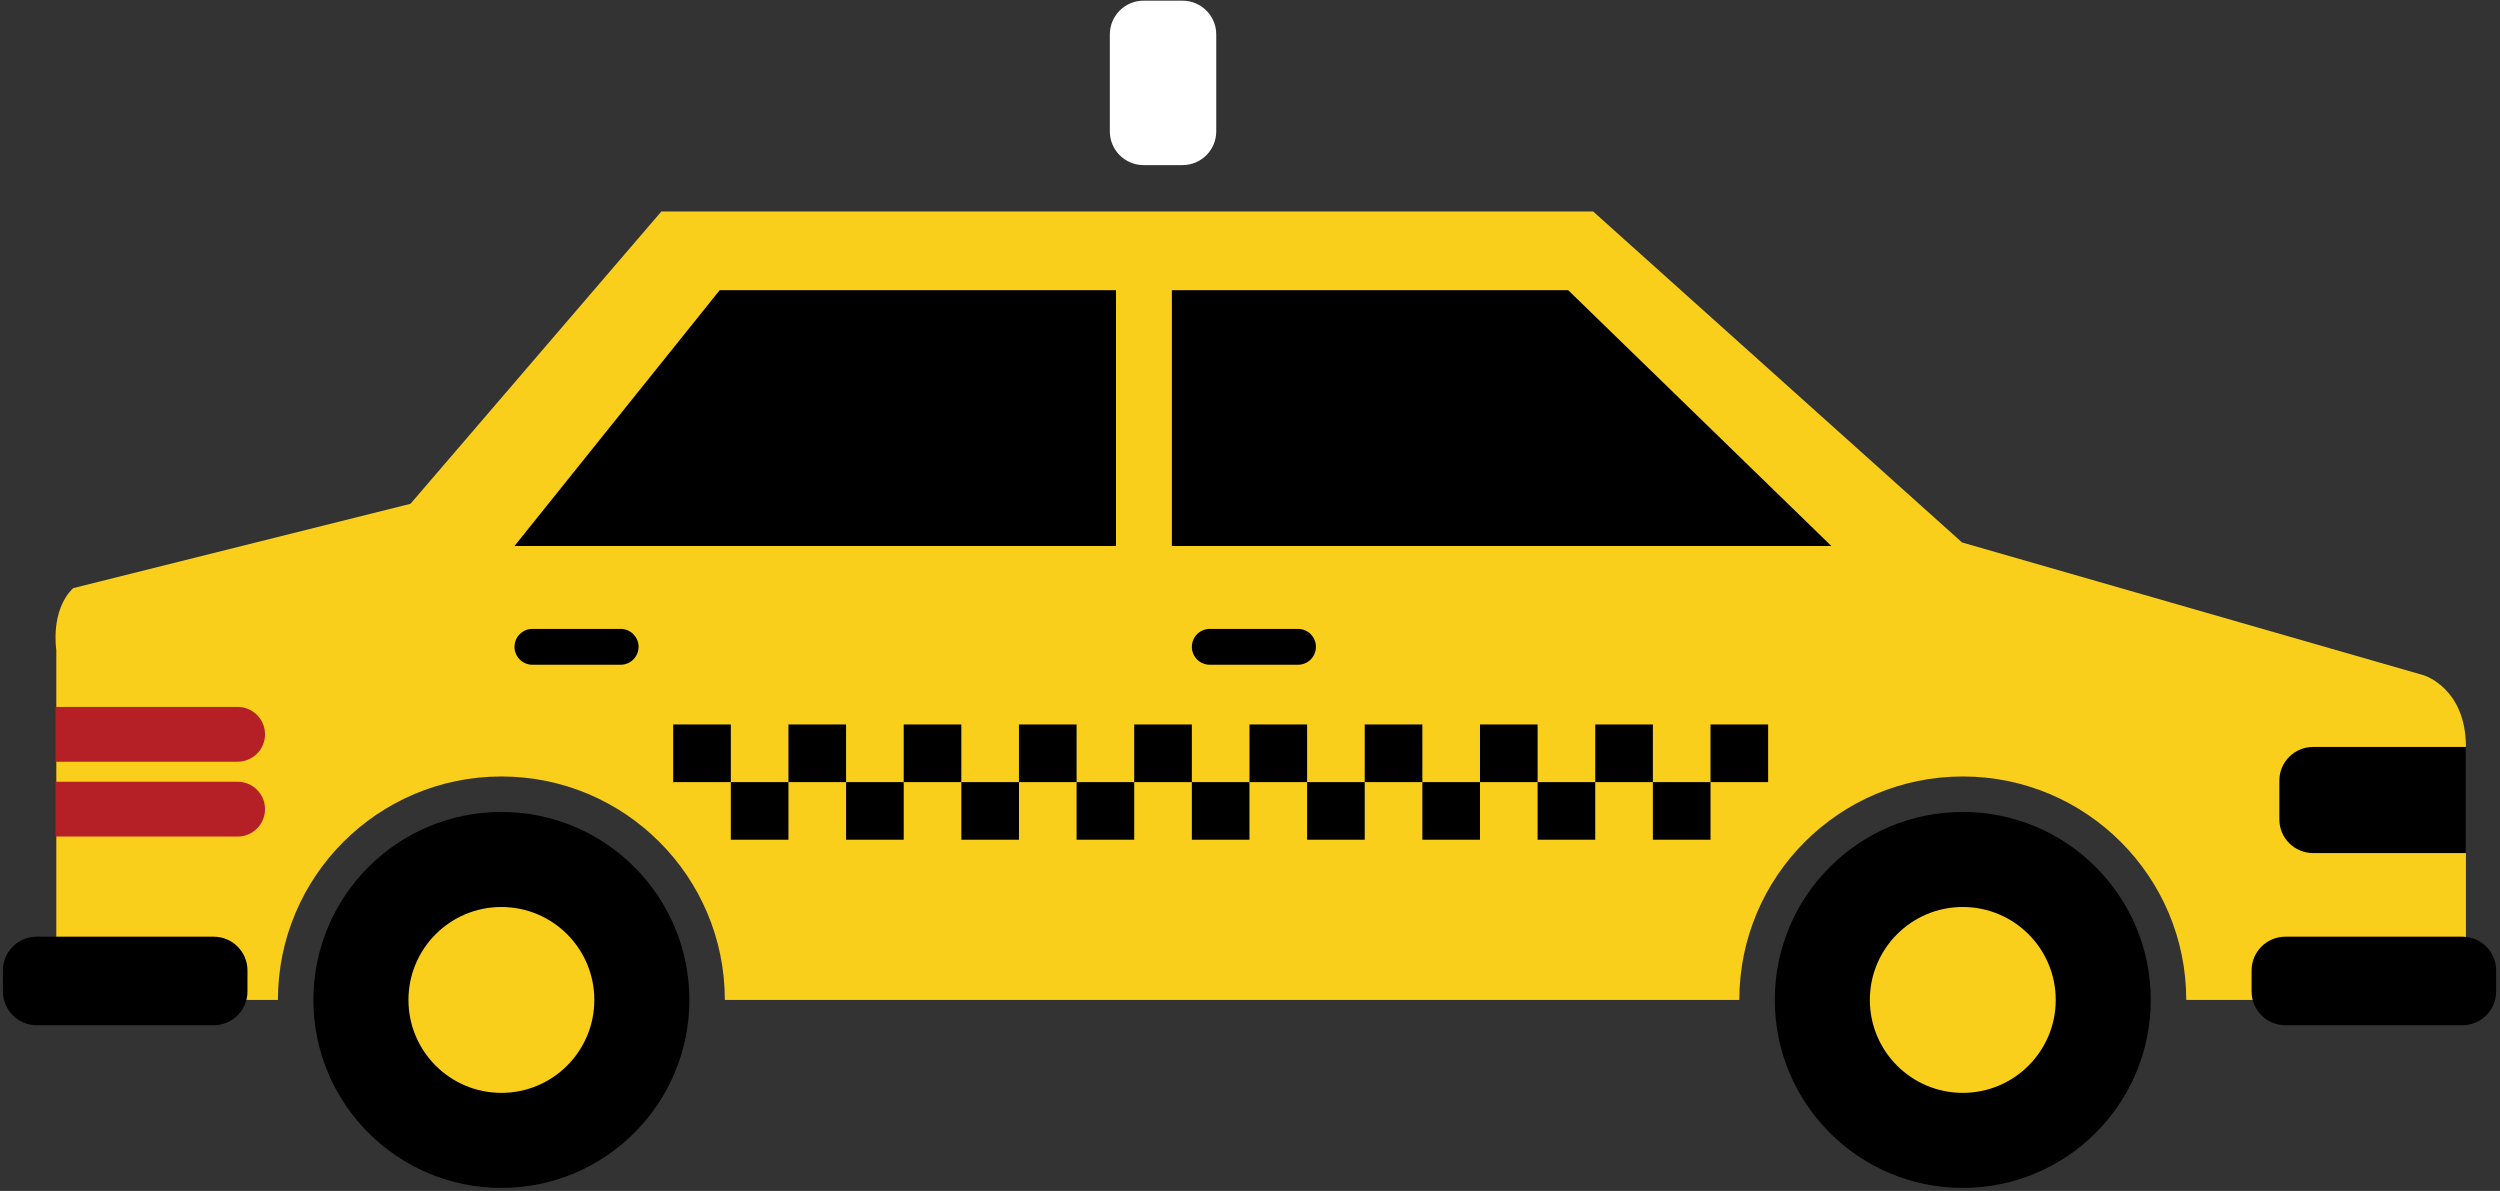 <svg width="550" height="262" viewBox="0 0 550 262" fill="none" xmlns="http://www.w3.org/2000/svg">
<rect x="0" y="0" width="550" height="262" fill="#333333" stroke="none"/>
<path d="M68.947 219.984C68.947 242.826 87.46 261.34 110.305 261.34C133.147 261.34 151.66 242.826 151.66 219.984C151.66 197.143 133.147 178.629 110.305 178.629C87.46 178.629 68.947 197.143 68.947 219.984Z" fill="black"/>
<path d="M89.859 219.984C89.859 231.275 99.013 240.431 110.305 240.431C121.597 240.431 130.752 231.275 130.752 219.984C130.752 208.696 121.597 199.537 110.305 199.537C99.013 199.537 89.859 208.696 89.859 219.984Z" fill="#F9CF1B"/>
<path d="M16.099 129.389L90.304 110.837L145.497 46.528H350.492L431.657 119.343L533.227 148.561C533.227 148.561 542.503 151.344 542.503 164.331V219.984H480.976C480.976 192.835 458.959 170.824 431.813 170.824C404.663 170.824 382.649 192.835 382.649 219.984H159.465C159.465 192.835 137.452 170.824 110.305 170.824C83.155 170.824 61.143 192.835 61.143 219.984H12.389V142.996C12.389 142.996 10.992 134.335 16.099 129.389Z" fill="#F9CF1B"/>
<path d="M390.453 219.984C390.453 242.826 408.967 261.34 431.813 261.34C454.653 261.34 473.168 242.826 473.168 219.984C473.168 197.143 454.653 178.629 431.813 178.629C408.967 178.629 390.453 197.143 390.453 219.984Z" fill="black"/>
<path d="M411.367 219.984C411.367 231.275 420.521 240.431 431.813 240.431C443.103 240.431 452.26 231.275 452.26 219.984C452.26 208.696 443.103 199.537 431.813 199.537C420.521 199.537 411.367 208.696 411.367 219.984Z" fill="#F9CF1B"/>
<path d="M12.217 155.52H52.276C55.605 155.52 58.305 158.216 58.305 161.548C58.305 164.876 55.605 167.576 52.276 167.576H12.217V155.52Z" fill="#B52026"/>
<path d="M12.217 171.983H52.276C55.605 171.983 58.305 174.681 58.305 178.013C58.305 181.34 55.605 184.041 52.276 184.041H12.217V171.983Z" fill="#B52026"/>
<path d="M113.187 120.119L158.328 63.844H245.521V120.119H113.187Z" fill="black"/>
<path d="M402.899 120.119L345.004 63.844H257.812V120.119H402.899Z" fill="black"/>
<path d="M376.312 172.064H388.988V159.383H376.312V172.064Z" fill="black"/>
<path d="M350.953 172.064H363.632V159.383H350.953V172.064Z" fill="black"/>
<path d="M363.632 184.74H376.312V172.064H363.632V184.74Z" fill="black"/>
<path d="M325.599 172.064H338.273V159.383H325.599V172.064Z" fill="black"/>
<path d="M338.273 184.74H350.953V172.064H338.273V184.74Z" fill="black"/>
<path d="M300.24 172.064H312.92V159.383H300.24V172.064Z" fill="black"/>
<path d="M312.92 184.74H325.599V172.064H312.92V184.74Z" fill="black"/>
<path d="M274.884 172.064H287.564V159.383H274.884V172.064Z" fill="black"/>
<path d="M287.564 184.74H300.24V172.064H287.564V184.74Z" fill="black"/>
<path d="M249.527 172.064H262.207V159.383H249.527V172.064Z" fill="black"/>
<path d="M262.207 184.74H274.884V172.064H262.207V184.74Z" fill="black"/>
<path d="M224.172 172.064H236.851V159.383H224.172V172.064Z" fill="black"/>
<path d="M236.851 184.74H249.527V172.064H236.851V184.74Z" fill="black"/>
<path d="M198.817 172.064H211.492V159.383H198.817V172.064Z" fill="black"/>
<path d="M211.492 184.74H224.172V172.064H211.492V184.74Z" fill="black"/>
<path d="M173.459 172.064H186.137V159.383H173.459V172.064Z" fill="black"/>
<path d="M186.137 184.74H198.817V172.064H186.137V184.74Z" fill="black"/>
<path d="M148.103 172.064H160.781V159.383H148.103V172.064Z" fill="black"/>
<path d="M160.781 184.74H173.459V172.064H160.781V184.74Z" fill="black"/>
<path d="M262.207 142.303C262.207 144.476 263.971 146.244 266.151 146.244H285.563C287.741 146.244 289.505 144.476 289.505 142.303C289.505 140.121 287.741 138.359 285.563 138.359H266.151C263.971 138.359 262.207 140.121 262.207 142.303Z" fill="black"/>
<path d="M113.187 142.303C113.187 144.476 114.951 146.244 117.128 146.244H136.543C138.719 146.244 140.484 144.476 140.484 142.303C140.484 140.121 138.719 138.359 136.543 138.359H117.128C114.951 138.359 113.187 140.121 113.187 142.303Z" fill="black"/>
<path d="M508.877 164.331H542.503V187.673H508.877C504.777 187.673 501.456 184.349 501.456 180.252V171.749C501.456 167.652 504.777 164.331 508.877 164.331Z" fill="black"/>
<path d="M495.352 218.129C495.352 222.228 498.673 225.549 502.772 225.549H541.729C545.828 225.549 549.151 222.228 549.151 218.129V213.493C549.151 209.395 545.828 206.073 541.729 206.073H502.772C498.673 206.073 495.352 209.395 495.352 213.493V218.129Z" fill="black"/>
<path d="M0.644 218.129C0.644 222.228 3.965 225.549 8.064 225.549H47.024C51.12 225.549 54.444 222.228 54.444 218.129V213.493C54.444 209.395 51.12 206.073 47.024 206.073H8.064C3.965 206.073 0.644 209.395 0.644 213.493V218.129Z" fill="black"/>
<path d="M244.163 28.903C244.163 33.001 247.485 36.323 251.584 36.323H260.152C264.253 36.323 267.572 33.001 267.572 28.903V7.571C267.572 3.472 264.253 0.149 260.152 0.149H251.584C247.485 0.149 244.163 3.472 244.163 7.571V28.903Z" fill="white"/>
</svg>

